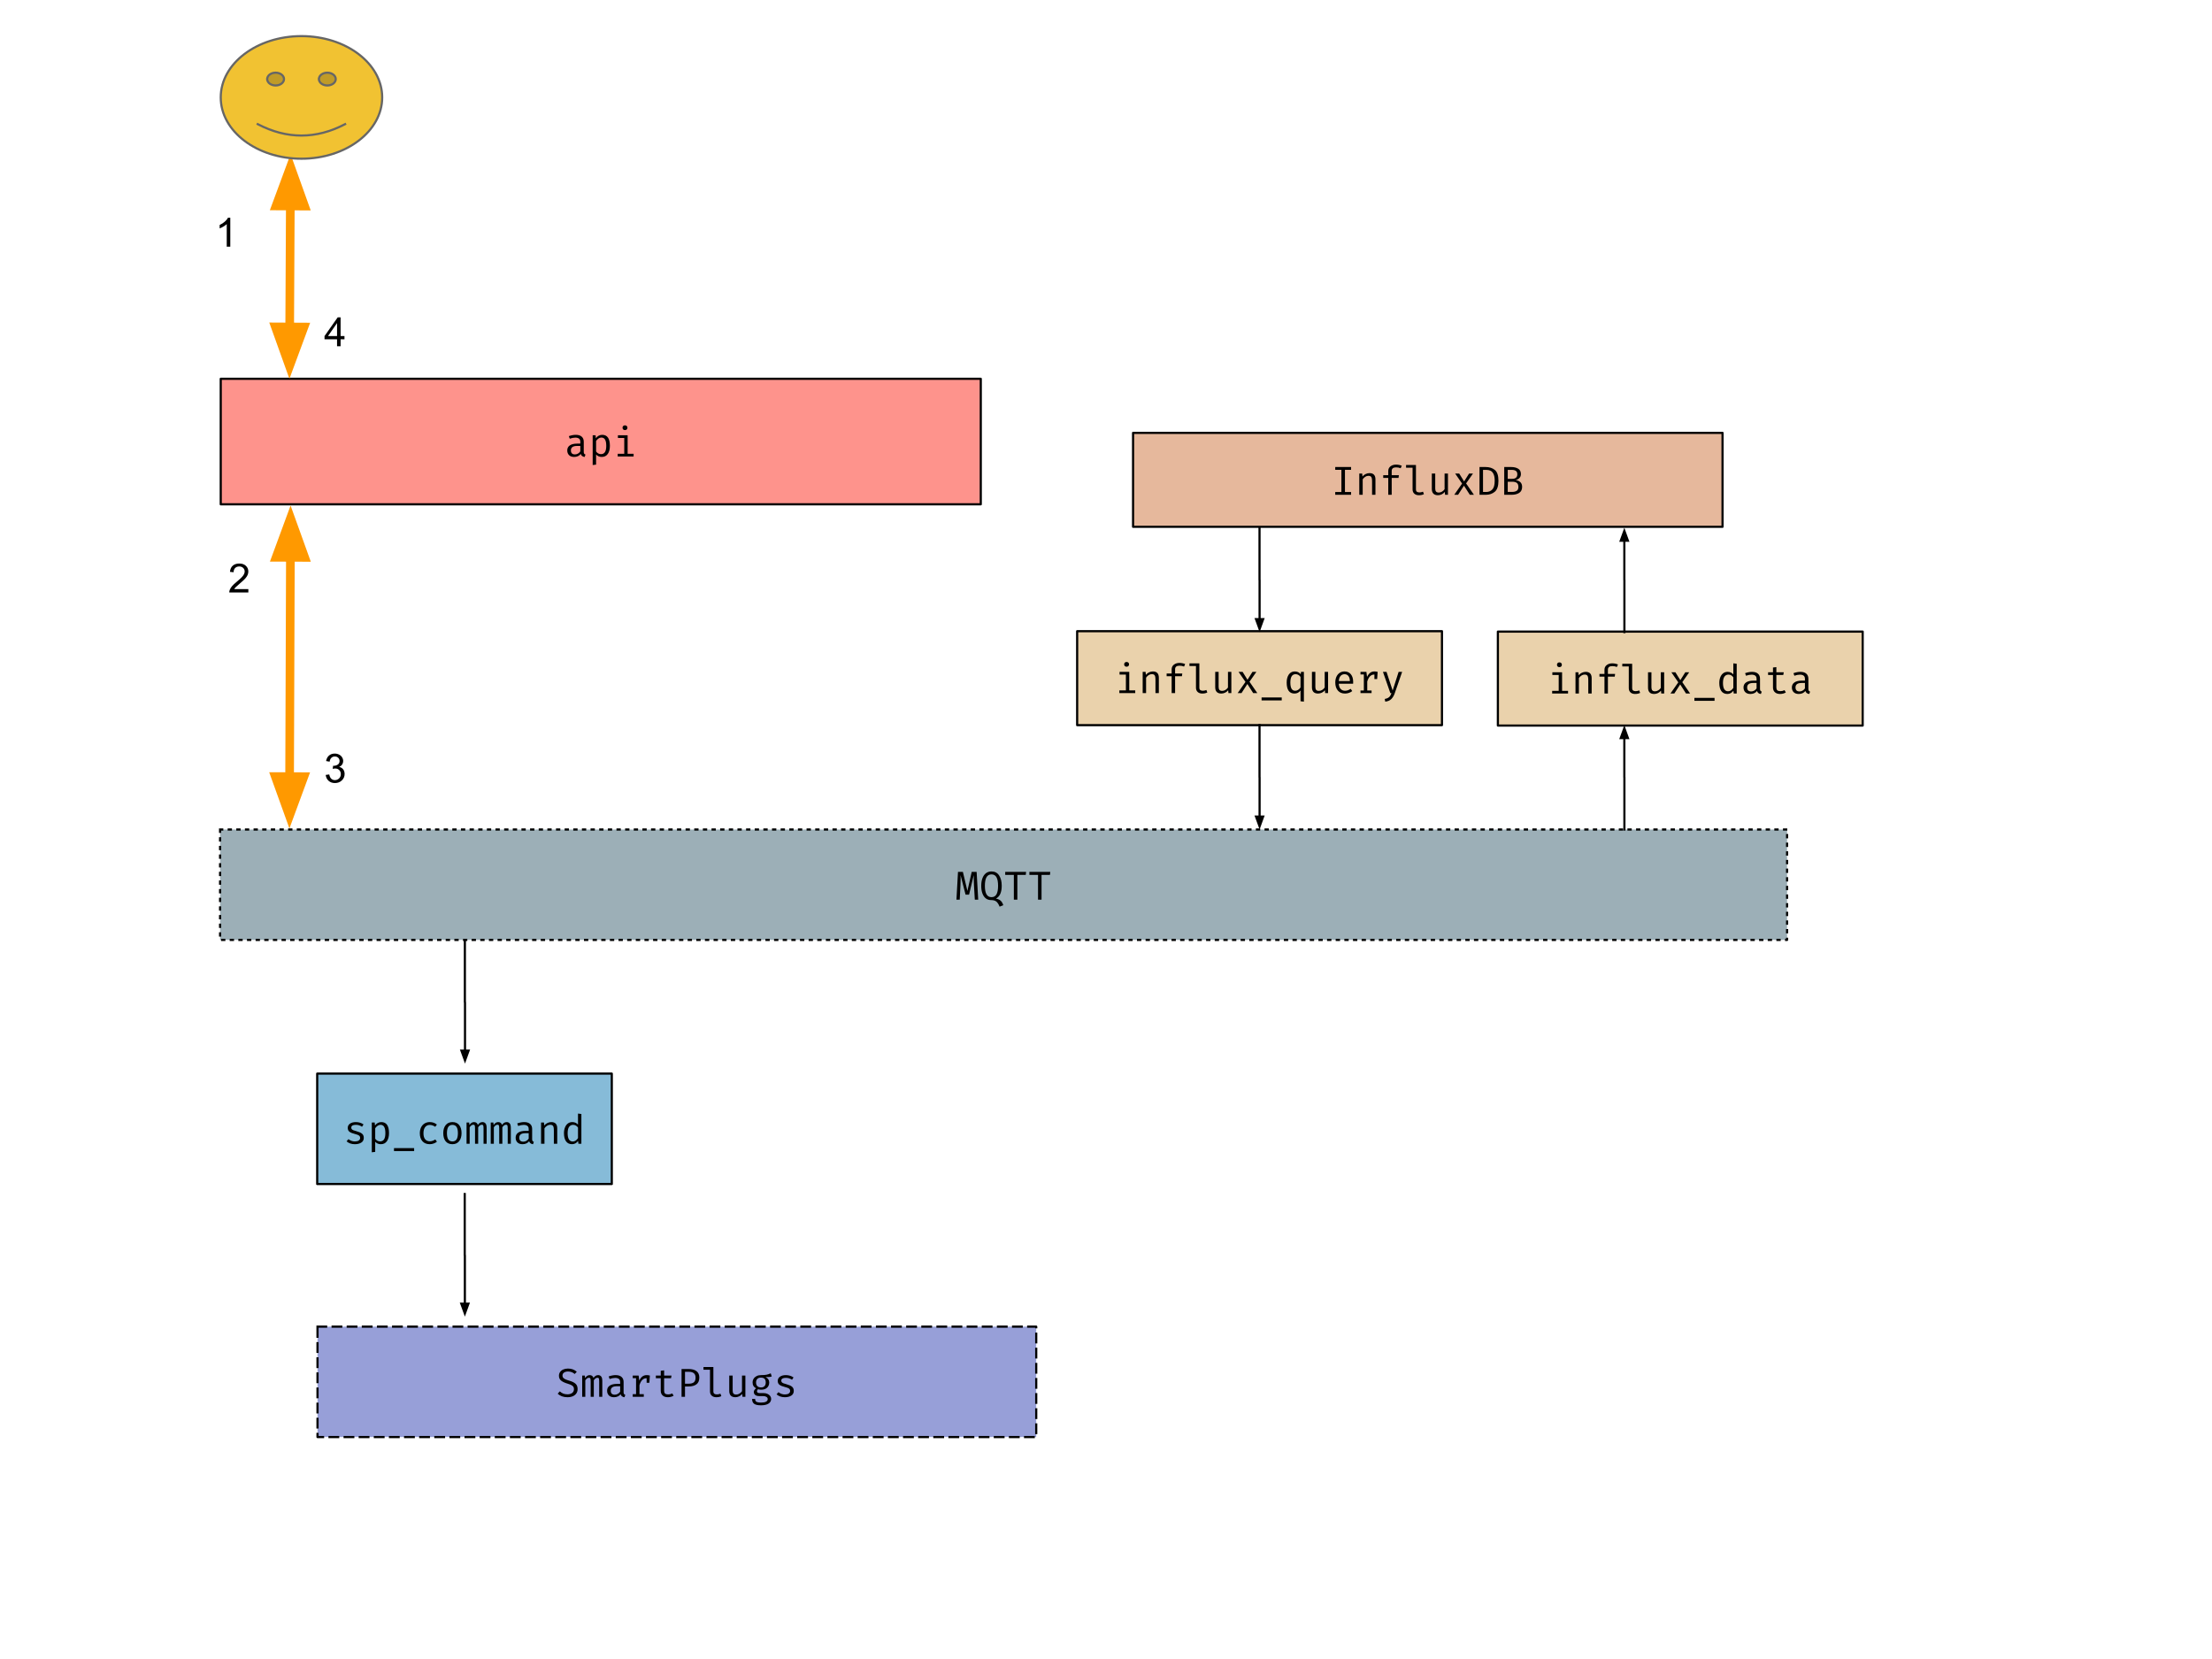 <svg version="1.1" viewBox="0.0 0.0 1024.0 768.0" fill="none" stroke="none" stroke-linecap="square" stroke-miterlimit="10" xmlns:xlink="http://www.w3.org/1999/xlink" xmlns="http://www.w3.org/2000/svg"><clipPath id="p.0"><path d="m0 0l1024.0 0l0 768.0l-1024.0 0l0 -768.0z" clip-rule="nonzero"/></clipPath><g clip-path="url(#p.0)"><path fill="#000000" fill-opacity="0.0" d="m0 0l1024.0 0l0 768.0l-1024.0 0z" fill-rule="evenodd"/><path fill="#fe938c" d="m102.187 175.351l351.843 0l0 58.11l-351.843 0z" fill-rule="evenodd"/><path stroke="#000000" stroke-width="1.0" stroke-linejoin="round" stroke-linecap="butt" d="m102.187 175.351l351.843 0l0 58.11l-351.843 0z" fill-rule="evenodd"/><path fill="#000000" d="m270.239 209.186q0 0.578 0.188 0.844q0.188 0.266 0.609 0.406l-0.391 1.109q-1.438 -0.188 -1.797 -1.391q-0.516 0.672 -1.312 1.031q-0.797 0.344 -1.766 0.344q-1.469 0 -2.328 -0.812q-0.844 -0.828 -0.844 -2.203q0 -1.516 1.188 -2.328q1.188 -0.828 3.406 -0.828l1.453 0l0 -0.797q0 -1.047 -0.594 -1.5q-0.594 -0.469 -1.734 -0.469q-1.125 0 -2.562 0.5l-0.422 -1.188q1.734 -0.609 3.234 -0.609q1.781 0 2.719 0.844q0.953 0.828 0.953 2.328l0 4.719zm-4.078 1.172q0.734 0 1.391 -0.375q0.672 -0.375 1.094 -1.031l0 -2.516l-1.422 0q-1.562 0 -2.25 0.531q-0.688 0.516 -0.688 1.531q0 1.859 1.875 1.859zm12.616 -9.062q3.562 0 3.562 5.109q0 2.328 -0.969 3.734q-0.969 1.391 -2.812 1.391q-1.609 0 -2.609 -1.125l0 4.688l-1.578 0.188l0 -13.781l1.344 0l0.141 1.375q0.531 -0.766 1.281 -1.172q0.766 -0.406 1.641 -0.406zm-0.375 1.266q-0.734 0 -1.359 0.453q-0.625 0.438 -1.094 1.109l0 4.875q0.391 0.578 0.969 0.906q0.594 0.328 1.281 0.328q1.234 0 1.844 -0.938q0.609 -0.953 0.609 -2.891q0 -1.938 -0.547 -2.891q-0.547 -0.953 -1.703 -0.953zm10.897 -5.656q0.531 0 0.844 0.312q0.312 0.297 0.312 0.781q0 0.5 -0.312 0.812q-0.312 0.297 -0.844 0.297q-0.5 0 -0.812 -0.297q-0.297 -0.312 -0.297 -0.812q0 -0.484 0.297 -0.781q0.312 -0.312 0.812 -0.312zm1.25 13.172l2.766 0l0 1.25l-7.359 0l0 -1.25l3.031 0l0 -7.328l-2.938 0l0 -1.25l4.5 0l0 8.578z" fill-rule="nonzero"/><path fill="#e6b89c" d="m524.531 200.383l272.882 0l0 43.496l-272.882 0z" fill-rule="evenodd"/><path stroke="#000000" stroke-width="1.0" stroke-linejoin="round" stroke-linecap="butt" d="m524.531 200.383l272.882 0l0 43.496l-272.882 0z" fill-rule="evenodd"/><path fill="#000000" d="m625.463 217.504l-2.844 0l0 10.266l2.844 0l0 1.281l-7.344 0l0 -1.281l2.859 0l0 -10.266l-2.859 0l0 -1.312l7.344 0l0 1.312zm3.788 1.719l1.344 0l0.141 1.375q0.578 -0.75 1.453 -1.156q0.891 -0.422 1.781 -0.422q2.766 0 2.766 2.906l0 7.125l-1.562 0l0 -5.969q0 -1.109 -0.125 -1.688q-0.125 -0.578 -0.484 -0.844q-0.344 -0.281 -1.078 -0.281q-0.797 0 -1.516 0.484q-0.703 0.484 -1.141 1.156l0 7.141l-1.578 0l0 -9.828zm17.006 -4.141q1.391 0 2.656 0.516l-0.5 1.172q-0.922 -0.406 -2.109 -0.406q-2.047 0 -2.047 1.625l0 2.0l3.328 0l-0.172 1.25l-3.156 0l0 7.812l-1.594 0l0 -7.812l-2.328 0l0 -1.25l2.328 0l0 -1.969q0 -1.312 1.016 -2.125q1.031 -0.812 2.578 -0.812zm9.225 11.547q0 1.328 1.625 1.328q0.766 0 1.641 -0.344l0.422 1.141q-0.938 0.5 -2.344 0.5q-1.312 0 -2.109 -0.719q-0.797 -0.734 -0.797 -1.984l0 -10.031l-3.016 0l0 -1.25l4.578 0l0 11.359zm8.928 -0.438q0 0.953 0.391 1.391q0.406 0.438 1.266 0.438q0.781 0 1.5 -0.438q0.734 -0.453 1.172 -1.125l0 -7.234l1.562 0l0 9.828l-1.344 0l-0.125 -1.328q-0.578 0.734 -1.438 1.141q-0.844 0.391 -1.719 0.391q-1.406 0 -2.125 -0.734q-0.719 -0.75 -0.719 -2.156l0 -7.141l1.578 0l0 6.969zm8.803 2.859l3.625 -5.188l-3.203 -4.641l1.875 0l2.266 3.656l2.297 -3.656l1.812 0l-3.188 4.562l3.625 5.266l-1.906 0l-2.703 -4.219l-2.719 4.219l-1.781 0zm20.459 -6.5q0 3.672 -1.688 5.094q-1.672 1.406 -4.125 1.406l-2.953 0l0 -12.859l2.75 0q2.703 0 4.359 1.375q1.656 1.359 1.656 4.984zm-1.734 0q0 -2.078 -0.578 -3.188q-0.562 -1.109 -1.406 -1.469q-0.828 -0.375 -1.906 -0.375l-1.516 0l0 10.219l1.531 0q1.656 0 2.766 -1.141q1.109 -1.141 1.109 -4.047zm12.694 2.844q0 1.938 -1.391 2.797q-1.391 0.859 -3.422 0.859l-3.469 0l0 -12.859l3.172 0q1.953 0 3.25 0.766q1.297 0.75 1.297 2.484q0 1.156 -0.688 1.859q-0.688 0.703 -1.719 0.938q2.969 0.5 2.969 3.156zm-2.219 -5.859q0 -1.062 -0.656 -1.531q-0.656 -0.484 -1.875 -0.484l-1.906 0l0 4.141l2.062 0q2.375 0 2.375 -2.125zm0.5 5.922q0 -1.375 -0.734 -1.906q-0.734 -0.547 -2.031 -0.547l-2.172 0l0 4.703l2.125 0q1.172 0 1.984 -0.484q0.828 -0.484 0.828 -1.766z" fill-rule="nonzero"/><path fill="#86bbd8" d="m146.841 497.0l136.378 0l0 51.118l-136.378 0z" fill-rule="evenodd"/><path stroke="#000000" stroke-width="1.0" stroke-linejoin="round" stroke-linecap="butt" d="m146.841 497.0l136.378 0l0 51.118l-136.378 0z" fill-rule="evenodd"/><path fill="#000000" d="m164.28 528.401q1.125 0 1.781 -0.422q0.656 -0.438 0.656 -1.156q0 -0.484 -0.172 -0.781q-0.172 -0.312 -0.672 -0.562q-0.5 -0.25 -1.531 -0.516q-1.719 -0.422 -2.547 -1.031q-0.812 -0.609 -0.812 -1.797q0 -1.234 1.016 -1.953q1.031 -0.734 2.719 -0.734q2.047 0 3.578 1.078l-0.703 1.078q-0.625 -0.422 -1.297 -0.656q-0.672 -0.234 -1.547 -0.234q-2.125 0 -2.125 1.281q0 0.453 0.234 0.734q0.234 0.281 0.766 0.5q0.531 0.203 1.594 0.5q1.609 0.438 2.391 1.094q0.797 0.656 0.797 1.938q0 1.469 -1.203 2.203q-1.188 0.719 -2.922 0.719q-2.312 0 -3.844 -1.328l0.875 -1.016q0.609 0.484 1.375 0.781q0.766 0.281 1.594 0.281zm12.241 -8.953q3.562 0 3.562 5.109q0 2.328 -0.969 3.734q-0.969 1.391 -2.812 1.391q-1.609 0 -2.609 -1.125l0 4.688l-1.578 0.188l0 -13.781l1.344 0l0.141 1.375q0.531 -0.766 1.281 -1.172q0.766 -0.406 1.641 -0.406zm-0.375 1.266q-0.734 0 -1.359 0.453q-0.625 0.438 -1.094 1.109l0 4.875q0.391 0.578 0.969 0.906q0.594 0.328 1.281 0.328q1.234 0 1.844 -0.938q0.609 -0.953 0.609 -2.891q0 -1.938 -0.547 -2.891q-0.547 -0.953 -1.703 -0.953zm6.241 10.781l9.328 0l0 1.375l-9.328 0l0 -1.375zm16.584 -3.156q1.281 0 2.547 -0.859l0.75 1.031q-0.609 0.547 -1.531 0.859q-0.906 0.312 -1.766 0.312q-2.188 0 -3.406 -1.359q-1.219 -1.375 -1.219 -3.719q0 -1.469 0.547 -2.641q0.547 -1.172 1.594 -1.844q1.047 -0.672 2.484 -0.672q1.906 0 3.281 1.156l-0.766 1.016q-1.281 -0.859 -2.531 -0.859q-1.328 0 -2.125 0.984q-0.797 0.984 -0.797 2.859q0 1.891 0.797 2.812q0.797 0.922 2.141 0.922zm10.475 -8.891q2.047 0 3.125 1.375q1.094 1.359 1.094 3.734q0 2.312 -1.109 3.719q-1.109 1.406 -3.125 1.406q-2.031 0 -3.141 -1.359q-1.094 -1.375 -1.094 -3.75q0 -2.328 1.109 -3.719q1.109 -1.406 3.141 -1.406zm0 1.281q-1.281 0 -1.922 0.953q-0.625 0.953 -0.625 2.891q0 1.938 0.625 2.891q0.625 0.938 1.906 0.938q1.297 0 1.922 -0.938q0.625 -0.953 0.625 -2.906q0 -1.938 -0.625 -2.875q-0.625 -0.953 -1.906 -0.953zm13.928 -1.281q0.828 0 1.359 0.594q0.547 0.578 0.547 2.125l0 7.312l-1.438 0l0 -7.047q0 -1.031 -0.141 -1.391q-0.125 -0.375 -0.625 -0.375q-0.953 0 -1.719 1.188l0 7.625l-1.453 0l0 -7.047q0 -1.031 -0.141 -1.391q-0.125 -0.375 -0.625 -0.375q-0.953 0 -1.719 1.188l0 7.625l-1.438 0l0 -9.828l1.219 0l0.109 1.156q0.438 -0.656 0.938 -1.0q0.5 -0.359 1.188 -0.359q1.375 0 1.766 1.297q0.453 -0.625 0.953 -0.953q0.5 -0.344 1.219 -0.344zm11.194 0q0.828 0 1.359 0.594q0.547 0.578 0.547 2.125l0 7.312l-1.438 0l0 -7.047q0 -1.031 -0.141 -1.391q-0.125 -0.375 -0.625 -0.375q-0.953 0 -1.719 1.188l0 7.625l-1.453 0l0 -7.047q0 -1.031 -0.141 -1.391q-0.125 -0.375 -0.625 -0.375q-0.953 0 -1.719 1.188l0 7.625l-1.438 0l0 -9.828l1.219 0l0.109 1.156q0.438 -0.656 0.938 -1.0q0.5 -0.359 1.188 -0.359q1.375 0 1.766 1.297q0.453 -0.625 0.953 -0.953q0.5 -0.344 1.219 -0.344zm11.772 7.891q0 0.578 0.188 0.844q0.188 0.266 0.609 0.406l-0.391 1.109q-1.438 -0.188 -1.797 -1.391q-0.516 0.672 -1.312 1.031q-0.797 0.344 -1.766 0.344q-1.469 0 -2.328 -0.812q-0.844 -0.828 -0.844 -2.203q0 -1.516 1.188 -2.328q1.188 -0.828 3.406 -0.828l1.453 0l0 -0.797q0 -1.047 -0.594 -1.5q-0.594 -0.469 -1.734 -0.469q-1.125 0 -2.562 0.5l-0.422 -1.188q1.734 -0.609 3.234 -0.609q1.781 0 2.719 0.844q0.953 0.828 0.953 2.328l0 4.719zm-4.078 1.172q0.734 0 1.391 -0.375q0.672 -0.375 1.094 -1.031l0 -2.516l-1.422 0q-1.562 0 -2.25 0.531q-0.688 0.516 -0.688 1.531q0 1.859 1.875 1.859zm8.209 -8.859l1.344 0l0.141 1.375q0.578 -0.75 1.453 -1.156q0.891 -0.422 1.781 -0.422q2.766 0 2.766 2.906l0 7.125l-1.562 0l0 -5.969q0 -1.109 -0.125 -1.688q-0.125 -0.578 -0.484 -0.844q-0.344 -0.281 -1.078 -0.281q-0.797 0 -1.516 0.484q-0.703 0.484 -1.141 1.156l0 7.141l-1.578 0l0 -9.828zm18.663 -3.953l0 13.781l-1.375 0l-0.156 -1.281q-0.547 0.734 -1.25 1.109q-0.703 0.375 -1.531 0.375q-1.859 0 -2.812 -1.359q-0.938 -1.359 -0.938 -3.75q0 -1.469 0.469 -2.641q0.469 -1.172 1.328 -1.828q0.875 -0.656 2.047 -0.656q1.625 0 2.656 1.172l0 -5.109l1.562 0.188zm-3.812 5.016q-1.219 0 -1.891 0.969q-0.656 0.969 -0.656 2.891q0 1.906 0.594 2.891q0.609 0.969 1.766 0.969q1.406 0 2.438 -1.562l0 -4.891q-0.422 -0.609 -1.0 -0.938q-0.578 -0.328 -1.25 -0.328z" fill-rule="nonzero"/><path fill="#979fd8" d="m146.98 614.134l332.724 0l0 51.118l-332.724 0z" fill-rule="evenodd"/><path stroke="#000000" stroke-width="1.0" stroke-linejoin="round" stroke-linecap="butt" stroke-dasharray="4.0,3.0" d="m146.98 614.134l332.724 0l0 51.118l-332.724 0z" fill-rule="evenodd"/><path fill="#000000" d="m267.389 643.05q0 1.125 -0.562 1.969q-0.547 0.844 -1.625 1.328q-1.062 0.469 -2.516 0.469q-1.391 0 -2.547 -0.422q-1.141 -0.422 -1.969 -1.203l0.969 -1.094q0.719 0.672 1.578 1.031q0.875 0.344 1.984 0.344q1.281 0 2.141 -0.609q0.859 -0.625 0.859 -1.781q0 -0.641 -0.25 -1.062q-0.25 -0.438 -0.859 -0.766q-0.594 -0.344 -1.703 -0.672q-2.078 -0.609 -3.109 -1.438q-1.031 -0.828 -1.031 -2.266q0 -0.953 0.516 -1.719q0.531 -0.766 1.484 -1.188q0.953 -0.422 2.172 -0.422q1.266 0 2.266 0.375q1.0 0.375 1.828 1.109l-0.969 1.031q-1.328 -1.156 -3.078 -1.156q-1.109 0 -1.844 0.484q-0.734 0.484 -0.734 1.422q0 0.562 0.297 0.953q0.312 0.391 1.0 0.734q0.688 0.328 1.938 0.688q1.812 0.516 2.781 1.359q0.984 0.844 0.984 2.5zm9.522 -6.469q0.828 0 1.359 0.594q0.547 0.578 0.547 2.125l0 7.312l-1.438 0l0 -7.047q0 -1.031 -0.141 -1.391q-0.125 -0.375 -0.625 -0.375q-0.953 0 -1.719 1.188l0 7.625l-1.453 0l0 -7.047q0 -1.031 -0.141 -1.391q-0.125 -0.375 -0.625 -0.375q-0.953 0 -1.719 1.188l0 7.625l-1.438 0l0 -9.828l1.219 0l0.109 1.156q0.438 -0.656 0.938 -1.0q0.5 -0.359 1.188 -0.359q1.375 0 1.766 1.297q0.453 -0.625 0.953 -0.953q0.5 -0.344 1.219 -0.344zm11.772 7.891q0 0.578 0.188 0.844q0.188 0.266 0.609 0.406l-0.391 1.109q-1.438 -0.188 -1.797 -1.391q-0.516 0.672 -1.312 1.031q-0.797 0.344 -1.766 0.344q-1.469 0 -2.328 -0.812q-0.844 -0.828 -0.844 -2.203q0 -1.516 1.188 -2.328q1.188 -0.828 3.406 -0.828l1.453 0l0 -0.797q0 -1.047 -0.594 -1.5q-0.594 -0.469 -1.734 -0.469q-1.125 0 -2.562 0.5l-0.422 -1.188q1.734 -0.609 3.234 -0.609q1.781 0 2.719 0.844q0.953 0.828 0.953 2.328l0 4.719zm-4.078 1.172q0.734 0 1.391 -0.375q0.672 -0.375 1.094 -1.031l0 -2.516l-1.422 0q-1.562 0 -2.25 0.531q-0.688 0.516 -0.688 1.531q0 1.859 1.875 1.859zm14.85 -9.062q0.609 0 1.391 0.203l-0.234 3.328l-1.266 0l0 -2.094l-0.094 0q-2.266 0 -3.219 3.234l0 4.141l2.0 0l0 1.219l-5.125 0l0 -1.219l1.547 0l0 -7.406l-1.547 0l0 -1.203l2.734 0l0.297 2.328q0.594 -1.266 1.422 -1.891q0.828 -0.641 2.094 -0.641zm12.381 9.531q-0.516 0.328 -1.234 0.516q-0.703 0.188 -1.422 0.188q-1.547 0 -2.422 -0.812q-0.875 -0.812 -0.875 -2.141l0 -5.844l-2.266 0l0 -1.234l2.266 0l0 -2.219l1.562 -0.188l0 2.406l3.422 0l-0.219 1.234l-3.203 0l0 5.828q0 0.844 0.438 1.266q0.453 0.406 1.453 0.406q1.0 0 1.875 -0.469l0.625 1.062zm11.897 -8.406q0 2.156 -1.328 3.141q-1.312 0.984 -3.641 0.984l-1.656 0l0 4.781l-1.594 0l0 -12.859l3.25 0q2.375 0 3.672 1.0q1.297 0.984 1.297 2.953zm-1.734 0.031q0 -1.406 -0.812 -2.047q-0.812 -0.641 -2.203 -0.641l-1.875 0l0 5.5l1.812 0q1.453 0 2.266 -0.625q0.812 -0.641 0.812 -2.188zm8.241 6.453q0 1.328 1.625 1.328q0.766 0 1.641 -0.344l0.422 1.141q-0.938 0.5 -2.344 0.5q-1.312 0 -2.109 -0.719q-0.797 -0.734 -0.797 -1.984l0 -10.031l-3.016 0l0 -1.25l4.578 0l0 11.359zm8.928 -0.438q0 0.953 0.391 1.391q0.406 0.438 1.266 0.438q0.781 0 1.5 -0.438q0.734 -0.453 1.172 -1.125l0 -7.234l1.562 0l0 9.828l-1.344 0l-0.125 -1.328q-0.578 0.734 -1.438 1.141q-0.844 0.391 -1.719 0.391q-1.406 0 -2.125 -0.734q-0.719 -0.75 -0.719 -2.156l0 -7.141l1.578 0l0 6.969zm18.084 -6.531q-0.547 0.188 -1.203 0.234q-0.656 0.047 -1.656 0.047q1.703 0.781 1.703 2.484q0 1.5 -0.984 2.422q-0.984 0.922 -2.703 0.922q-0.875 0 -1.469 -0.203q-0.234 0.156 -0.375 0.422q-0.141 0.266 -0.141 0.531q0 0.828 1.312 0.828l1.766 0q0.984 0 1.766 0.359q0.797 0.344 1.25 0.953q0.469 0.609 0.469 1.359q0 1.438 -1.234 2.203q-1.219 0.781 -3.453 0.781q-2.281 0 -3.219 -0.719q-0.922 -0.703 -0.922 -2.25l1.422 0q0 0.625 0.219 0.984q0.234 0.359 0.828 0.531q0.594 0.188 1.672 0.188q1.578 0 2.328 -0.422q0.766 -0.406 0.766 -1.203q0 -0.672 -0.625 -1.031q-0.609 -0.359 -1.578 -0.359l-1.75 0q-1.219 0 -1.859 -0.531q-0.625 -0.547 -0.625 -1.344q0 -0.469 0.281 -0.922q0.281 -0.453 0.797 -0.797q-0.828 -0.422 -1.234 -1.078q-0.406 -0.672 -0.406 -1.625q0 -0.984 0.5 -1.75q0.5 -0.781 1.375 -1.219q0.891 -0.438 2.047 -0.438q1.688 0 2.562 -0.188q0.875 -0.188 1.922 -0.641l0.453 1.469zm-4.953 0.516q-1.141 0 -1.719 0.609q-0.578 0.594 -0.578 1.641q0 1.047 0.578 1.672q0.594 0.625 1.75 0.625q1.047 0 1.594 -0.609q0.562 -0.609 0.562 -1.703q0 -2.234 -2.188 -2.234zm11.038 7.797q1.125 0 1.781 -0.422q0.656 -0.438 0.656 -1.156q0 -0.484 -0.172 -0.781q-0.172 -0.312 -0.672 -0.562q-0.5 -0.25 -1.531 -0.516q-1.719 -0.422 -2.547 -1.031q-0.812 -0.609 -0.812 -1.797q0 -1.234 1.016 -1.953q1.031 -0.734 2.719 -0.734q2.047 0 3.578 1.078l-0.703 1.078q-0.625 -0.422 -1.297 -0.656q-0.672 -0.234 -1.547 -0.234q-2.125 0 -2.125 1.281q0 0.453 0.234 0.734q0.234 0.281 0.766 0.5q0.531 0.203 1.594 0.5q1.609 0.438 2.391 1.094q0.797 0.656 0.797 1.938q0 1.469 -1.203 2.203q-1.188 0.719 -2.922 0.719q-2.312 0 -3.844 -1.328l0.875 -1.016q0.609 0.484 1.375 0.781q0.766 0.281 1.594 0.281z" fill-rule="nonzero"/><path fill="#9cafb7" d="m101.882 384.0l725.417 0l0 51.118l-725.417 0z" fill-rule="evenodd"/><path stroke="#000000" stroke-width="1.0" stroke-linejoin="round" stroke-linecap="butt" stroke-dasharray="1.0,3.0" d="m101.882 384.0l725.417 0l0 51.118l-725.417 0z" fill-rule="evenodd"/><path fill="#000000" d="m452.844 416.479l-1.578 0l-0.391 -6.719q-0.109 -1.766 -0.109 -4.641l-2.156 9.047l-1.625 0l-2.312 -9.047q0.031 0.672 0.031 1.781q0 1.719 -0.078 2.859l-0.328 6.719l-1.531 0l0.719 -12.859l2.266 0l2.094 8.812l1.984 -8.812l2.281 0l0.734 12.859zm10.881 -6.422q0 2.172 -0.625 3.656q-0.625 1.484 -2.031 2.266q1.375 0.281 2.141 0.969q0.781 0.688 1.25 2.094l-1.719 0.672q-0.625 -1.594 -1.484 -2.328q-0.859 -0.719 -2.453 -0.719q-1.453 0 -2.484 -0.812q-1.016 -0.812 -1.547 -2.297q-0.531 -1.484 -0.531 -3.484q0 -1.953 0.531 -3.453q0.547 -1.516 1.609 -2.359q1.078 -0.844 2.609 -0.844q2.281 0 3.5 1.812q1.234 1.797 1.234 4.828zm-1.688 0q0 -2.625 -0.734 -3.953q-0.719 -1.328 -2.312 -1.328q-1.578 0 -2.328 1.344q-0.734 1.328 -0.734 3.953q0 2.625 0.75 3.938q0.75 1.312 2.312 1.312q1.594 0 2.312 -1.312q0.734 -1.312 0.734 -3.953zm8.928 6.422l-1.625 0l0 -11.453l-4.0 0l0 -1.406l9.672 0l-0.156 1.406l-3.891 0l0 11.453zm11.194 0l-1.625 0l0 -11.453l-4.0 0l0 -1.406l9.672 0l-0.156 1.406l-3.891 0l0 11.453z" fill-rule="nonzero"/><path fill="#000000" fill-opacity="0.0" d="m215.201 435.613l0 28.375l0.063 0l0 28.381" fill-rule="evenodd"/><path stroke="#000000" stroke-width="1.0" stroke-linejoin="round" stroke-linecap="butt" d="m215.201 435.613l0 28.375l0.063 0l0 22.381" fill-rule="evenodd"/><path fill="#000000" stroke="#000000" stroke-width="1.0" stroke-linecap="butt" d="m213.612 486.369l1.652 4.538l1.652 -4.538z" fill-rule="evenodd"/><path fill="#000000" fill-opacity="0.0" d="m215.138 552.747l0 28.375l0.063 0l0 28.381" fill-rule="evenodd"/><path stroke="#000000" stroke-width="1.0" stroke-linejoin="round" stroke-linecap="butt" d="m215.138 552.747l0 28.375l0.063 0l0 22.381" fill-rule="evenodd"/><path fill="#000000" stroke="#000000" stroke-width="1.0" stroke-linecap="butt" d="m213.549 603.503l1.652 4.538l1.652 -4.538z" fill-rule="evenodd"/><path fill="#ead2ac" d="m498.646 292.192l168.882 0l0 43.496l-168.882 0z" fill-rule="evenodd"/><path stroke="#000000" stroke-width="1.0" stroke-linejoin="round" stroke-linecap="butt" d="m498.646 292.192l168.882 0l0 43.496l-168.882 0z" fill-rule="evenodd"/><path fill="#000000" d="m521.518 306.438q0.531 0 0.844 0.312q0.312 0.297 0.312 0.781q0 0.5 -0.312 0.812q-0.312 0.297 -0.844 0.297q-0.5 0 -0.812 -0.297q-0.297 -0.312 -0.297 -0.812q0 -0.484 0.297 -0.781q0.312 -0.312 0.812 -0.312zm1.25 13.172l2.766 0l0 1.25l-7.359 0l0 -1.25l3.031 0l0 -7.328l-2.938 0l0 -1.25l4.5 0l0 8.578zm6.209 -8.578l1.344 0l0.141 1.375q0.578 -0.75 1.453 -1.156q0.891 -0.422 1.781 -0.422q2.766 0 2.766 2.906l0 7.125l-1.562 0l0 -5.969q0 -1.109 -0.125 -1.688q-0.125 -0.578 -0.484 -0.844q-0.344 -0.281 -1.078 -0.281q-0.797 0 -1.516 0.484q-0.703 0.484 -1.141 1.156l0 7.141l-1.578 0l0 -9.828zm17.006 -4.141q1.391 0 2.656 0.516l-0.5 1.172q-0.922 -0.406 -2.109 -0.406q-2.047 0 -2.047 1.625l0 2.0l3.328 0l-0.172 1.25l-3.156 0l0 7.812l-1.594 0l0 -7.812l-2.328 0l0 -1.25l2.328 0l0 -1.969q0 -1.312 1.016 -2.125q1.031 -0.812 2.578 -0.812zm9.225 11.547q0 1.328 1.625 1.328q0.766 0 1.641 -0.344l0.422 1.141q-0.938 0.5 -2.344 0.5q-1.312 0 -2.109 -0.719q-0.797 -0.734 -0.797 -1.984l0 -10.031l-3.016 0l0 -1.25l4.578 0l0 11.359zm8.928 -0.438q0 0.953 0.391 1.391q0.406 0.438 1.266 0.438q0.781 0 1.5 -0.438q0.734 -0.453 1.172 -1.125l0 -7.234l1.562 0l0 9.828l-1.344 0l-0.125 -1.328q-0.578 0.734 -1.438 1.141q-0.844 0.391 -1.719 0.391q-1.406 0 -2.125 -0.734q-0.719 -0.75 -0.719 -2.156l0 -7.141l1.578 0l0 6.969zm8.803 2.859l3.625 -5.188l-3.203 -4.641l1.875 0l2.266 3.656l2.297 -3.656l1.812 0l-3.188 4.562l3.625 5.266l-1.906 0l-2.703 -4.219l-2.719 4.219l-1.781 0zm11.084 2.016l9.328 0l0 1.375l-9.328 0l0 -1.375zm15.366 -12.047q1.719 0 2.75 1.281l0.125 -1.078l1.344 0l0 13.781l-1.562 -0.188l0 -5.0q-1.047 1.438 -2.781 1.438q-3.625 0 -3.625 -5.109q0 -2.281 0.984 -3.703q1.0 -1.422 2.766 -1.422zm0.391 1.266q-2.438 0 -2.438 3.859q0 1.922 0.547 2.875q0.562 0.938 1.703 0.938q0.766 0 1.375 -0.422q0.625 -0.422 1.078 -1.094l0 -4.891q-0.391 -0.594 -0.984 -0.922q-0.594 -0.344 -1.281 -0.344zm9.131 5.906q0 0.953 0.391 1.391q0.406 0.438 1.266 0.438q0.781 0 1.5 -0.438q0.734 -0.453 1.172 -1.125l0 -7.234l1.562 0l0 9.828l-1.344 0l-0.125 -1.328q-0.578 0.734 -1.438 1.141q-0.844 0.391 -1.719 0.391q-1.406 0 -2.125 -0.734q-0.719 -0.75 -0.719 -2.156l0 -7.141l1.578 0l0 6.969zm10.866 -1.5q0.062 1.609 0.844 2.438q0.797 0.828 2.016 0.828q0.734 0 1.328 -0.219q0.609 -0.219 1.297 -0.672l0.734 1.047q-0.688 0.547 -1.578 0.844q-0.891 0.297 -1.781 0.297q-2.125 0 -3.312 -1.391q-1.188 -1.391 -1.188 -3.719q0 -1.469 0.516 -2.641q0.531 -1.172 1.5 -1.828q0.969 -0.656 2.266 -0.656q1.859 0 2.922 1.297q1.078 1.297 1.078 3.531q0 0.422 -0.031 0.844l-6.609 0zm2.656 -4.391q-1.141 0 -1.859 0.812q-0.703 0.812 -0.797 2.375l5.125 0q-0.031 -1.547 -0.688 -2.359q-0.641 -0.828 -1.781 -0.828zm13.928 -1.281q0.609 0 1.391 0.203l-0.234 3.328l-1.266 0l0 -2.094l-0.094 0q-2.266 0 -3.219 3.234l0 4.141l2.0 0l0 1.219l-5.125 0l0 -1.219l1.547 0l0 -7.406l-1.547 0l0 -1.203l2.734 0l0.297 2.328q0.594 -1.266 1.422 -1.891q0.828 -0.641 2.094 -0.641zm9.303 10.094q-0.578 1.688 -1.594 2.688q-1.0 1.016 -2.812 1.203l-0.219 -1.25q0.984 -0.172 1.562 -0.516q0.594 -0.344 0.922 -0.859q0.344 -0.5 0.625 -1.328l-0.516 0l-3.422 -9.828l1.656 0l2.828 8.641l2.766 -8.641l1.625 0l-3.422 9.891z" fill-rule="nonzero"/><path fill="#000000" fill-opacity="0.0" d="m583.07 335.69l0 24.155l0.031 0l0 24.16" fill-rule="evenodd"/><path stroke="#000000" stroke-width="1.0" stroke-linejoin="round" stroke-linecap="butt" d="m583.07 335.69l0 24.155l0.031 0l0 18.16" fill-rule="evenodd"/><path fill="#000000" stroke="#000000" stroke-width="1.0" stroke-linecap="butt" d="m581.45 378.005l1.652 4.538l1.652 -4.538z" fill-rule="evenodd"/><path fill="#000000" fill-opacity="0.0" d="m583.071 244.314l0 24.155l0.031 0l0 24.16" fill-rule="evenodd"/><path stroke="#000000" stroke-width="1.0" stroke-linejoin="round" stroke-linecap="butt" d="m583.071 244.314l0 24.155l0.031 0l0 18.16" fill-rule="evenodd"/><path fill="#000000" stroke="#000000" stroke-width="1.0" stroke-linecap="butt" d="m581.451 286.629l1.652 4.538l1.652 -4.538z" fill-rule="evenodd"/><path fill="#000000" fill-opacity="0.0" d="m134.517 234.008l-0.535 149.512" fill-rule="evenodd"/><path stroke="#ff9900" stroke-width="4.0" stroke-linejoin="round" stroke-linecap="butt" d="m134.431 258.008l-0.364 101.512" fill-rule="evenodd"/><path fill="#ff9900" stroke="#ff9900" stroke-width="4.0" stroke-linecap="butt" d="m141.038 258.032l-6.542 -18.176l-6.672 18.129z" fill-rule="evenodd"/><path fill="#ff9900" stroke="#ff9900" stroke-width="4.0" stroke-linecap="butt" d="m127.461 359.497l6.542 18.176l6.672 -18.129z" fill-rule="evenodd"/><path fill="#000000" fill-opacity="0.0" d="m140.998 335.341l23.622 0l0 32.945l-23.622 0z" fill-rule="evenodd"/><path fill="#000000" d="m150.779 358.73l1.641 -0.219q0.281 1.406 0.953 2.016q0.688 0.609 1.656 0.609q1.156 0 1.953 -0.797q0.797 -0.797 0.797 -1.984q0 -1.125 -0.734 -1.859q-0.734 -0.734 -1.875 -0.734q-0.469 0 -1.156 0.172l0.188 -1.438q0.156 0.016 0.266 0.016q1.047 0 1.875 -0.547q0.844 -0.547 0.844 -1.672q0 -0.906 -0.609 -1.5q-0.609 -0.594 -1.578 -0.594q-0.953 0 -1.594 0.609q-0.641 0.594 -0.812 1.797l-1.641 -0.297q0.297 -1.641 1.359 -2.547q1.062 -0.906 2.656 -0.906q1.094 0 2.0 0.469q0.922 0.469 1.406 1.281q0.5 0.812 0.5 1.719q0 0.859 -0.469 1.578q-0.469 0.703 -1.375 1.125q1.188 0.281 1.844 1.141q0.656 0.859 0.656 2.156q0 1.734 -1.281 2.953q-1.266 1.219 -3.219 1.219q-1.766 0 -2.922 -1.047q-1.156 -1.047 -1.328 -2.719z" fill-rule="nonzero"/><path fill="#000000" fill-opacity="0.0" d="m134.517 71.367l-0.535 104" fill-rule="evenodd"/><path stroke="#ff9900" stroke-width="4.0" stroke-linejoin="round" stroke-linecap="butt" d="m134.393 95.367l-0.288 56.001" fill-rule="evenodd"/><path fill="#ff9900" stroke="#ff9900" stroke-width="4.0" stroke-linecap="butt" d="m141 95.401l-6.513 -18.186l-6.7 18.118z" fill-rule="evenodd"/><path fill="#ff9900" stroke="#ff9900" stroke-width="4.0" stroke-linecap="butt" d="m127.498 151.334l6.513 18.186l6.7 -18.118z" fill-rule="evenodd"/><path fill="#000000" fill-opacity="0.0" d="m108.118 87.283l0.535 0l0 25.008l-0.535 0z" fill-rule="evenodd"/><path fill="#000000" d="m106.607 114.203l-1.641 0l0 -10.453q-0.594 0.562 -1.562 1.141q-0.953 0.562 -1.719 0.844l0 -1.594q1.375 -0.641 2.406 -1.562q1.031 -0.922 1.453 -1.781l1.062 0l0 13.406z" fill-rule="nonzero"/><path fill="#000000" fill-opacity="0.0" d="m140.998 133.362l23.622 0l0 22.929l-23.622 0z" fill-rule="evenodd"/><path fill="#000000" d="m156.029 160.282l0 -3.203l-5.797 0l0 -1.5l6.094 -8.656l1.344 0l0 8.656l1.797 0l0 1.5l-1.797 0l0 3.203l-1.641 0zm0 -4.703l0 -6.016l-4.188 6.016l4.188 0z" fill-rule="nonzero"/><path fill="#000000" fill-opacity="0.0" d="m96.577 247.362l23.622 0l0 43.402l-23.622 0z" fill-rule="evenodd"/><path fill="#000000" d="m114.968 272.704l0 1.578l-8.828 0q-0.016 -0.594 0.188 -1.141q0.344 -0.906 1.078 -1.781q0.75 -0.875 2.156 -2.016q2.172 -1.781 2.938 -2.828q0.766 -1.047 0.766 -1.969q0 -0.984 -0.703 -1.641q-0.688 -0.672 -1.812 -0.672q-1.188 0 -1.906 0.719q-0.703 0.703 -0.703 1.953l-1.688 -0.172q0.172 -1.891 1.297 -2.875q1.141 -0.984 3.031 -0.984q1.922 0 3.047 1.062q1.125 1.062 1.125 2.641q0 0.797 -0.328 1.578q-0.328 0.781 -1.094 1.641q-0.75 0.844 -2.531 2.344q-1.469 1.234 -1.891 1.688q-0.422 0.438 -0.688 0.875l6.547 0z" fill-rule="nonzero"/><path fill="#f1c232" d="m102.186 45.094l0 0c0 -15.673 16.731 -28.378 37.37 -28.378c20.639 0 37.37 12.705 37.37 28.378c0 15.673 -16.731 28.378 -37.37 28.378c-20.639 0 -37.37 -12.705 -37.37 -28.378z" fill-rule="evenodd"/><path fill="#c09b27" d="m123.691 36.607c0 -1.633 1.743 -2.956 3.893 -2.956c2.15 0 3.893 1.323 3.893 2.956c0 1.633 -1.743 2.956 -3.893 2.956c-2.15 0 -3.893 -1.323 -3.893 -2.956m23.945 0c0 -1.633 1.743 -2.956 3.893 -2.956c2.15 0 3.893 1.323 3.893 2.956c0 1.633 -1.743 2.956 -3.893 2.956c-2.15 0 -3.893 -1.323 -3.893 -2.956" fill-rule="evenodd"/><path fill="#000000" fill-opacity="0.0" d="m119.302 57.47q20.255 10.563 40.462 0" fill-rule="evenodd"/><path fill="#000000" fill-opacity="0.0" d="m102.186 45.094l0 0c0 -15.673 16.731 -28.378 37.37 -28.378c20.639 0 37.37 12.705 37.37 28.378c0 15.673 -16.731 28.378 -37.37 28.378c-20.639 0 -37.37 -12.705 -37.37 -28.378z" fill-rule="evenodd"/><path stroke="#666666" stroke-width="1.0" stroke-linejoin="round" stroke-linecap="butt" d="m123.691 36.607c0 -1.633 1.743 -2.956 3.893 -2.956c2.15 0 3.893 1.323 3.893 2.956c0 1.633 -1.743 2.956 -3.893 2.956c-2.15 0 -3.893 -1.323 -3.893 -2.956m23.945 0c0 -1.633 1.743 -2.956 3.893 -2.956c2.15 0 3.893 1.323 3.893 2.956c0 1.633 -1.743 2.956 -3.893 2.956c-2.15 0 -3.893 -1.323 -3.893 -2.956" fill-rule="evenodd"/><path stroke="#666666" stroke-width="1.0" stroke-linejoin="round" stroke-linecap="butt" d="m119.302 57.47q20.255 10.563 40.462 0" fill-rule="evenodd"/><path stroke="#666666" stroke-width="1.0" stroke-linejoin="round" stroke-linecap="butt" d="m102.186 45.094l0 0c0 -15.673 16.731 -28.378 37.37 -28.378c20.639 0 37.37 12.705 37.37 28.378c0 15.673 -16.731 28.378 -37.37 28.378c-20.639 0 -37.37 -12.705 -37.37 -28.378z" fill-rule="evenodd"/><path fill="#ead2ac" d="m693.412 292.386l168.882 0l0 43.496l-168.882 0z" fill-rule="evenodd"/><path stroke="#000000" stroke-width="1.0" stroke-linejoin="round" stroke-linecap="butt" d="m693.412 292.386l168.882 0l0 43.496l-168.882 0z" fill-rule="evenodd"/><path fill="#000000" d="m721.881 306.632q0.531 0 0.844 0.312q0.312 0.297 0.312 0.781q0 0.5 -0.312 0.812q-0.312 0.297 -0.844 0.297q-0.5 0 -0.812 -0.297q-0.297 -0.312 -0.297 -0.812q0 -0.484 0.297 -0.781q0.312 -0.312 0.812 -0.312zm1.25 13.172l2.766 0l0 1.25l-7.359 0l0 -1.25l3.031 0l0 -7.328l-2.938 0l0 -1.25l4.5 0l0 8.578zm6.209 -8.578l1.344 0l0.141 1.375q0.578 -0.75 1.453 -1.156q0.891 -0.422 1.781 -0.422q2.766 0 2.766 2.906l0 7.125l-1.562 0l0 -5.969q0 -1.109 -0.125 -1.688q-0.125 -0.578 -0.484 -0.844q-0.344 -0.281 -1.078 -0.281q-0.797 0 -1.516 0.484q-0.703 0.484 -1.141 1.156l0 7.141l-1.578 0l0 -9.828zm17.006 -4.141q1.391 0 2.656 0.516l-0.5 1.172q-0.922 -0.406 -2.109 -0.406q-2.047 0 -2.047 1.625l0 2.0l3.328 0l-0.172 1.25l-3.156 0l0 7.812l-1.594 0l0 -7.812l-2.328 0l0 -1.25l2.328 0l0 -1.969q0 -1.312 1.016 -2.125q1.031 -0.812 2.578 -0.812zm9.225 11.547q0 1.328 1.625 1.328q0.766 0 1.641 -0.344l0.422 1.141q-0.938 0.5 -2.344 0.5q-1.312 0 -2.109 -0.719q-0.797 -0.734 -0.797 -1.984l0 -10.031l-3.016 0l0 -1.25l4.578 0l0 11.359zm8.928 -0.438q0 0.953 0.391 1.391q0.406 0.438 1.266 0.438q0.781 0 1.5 -0.438q0.734 -0.453 1.172 -1.125l0 -7.234l1.562 0l0 9.828l-1.344 0l-0.125 -1.328q-0.578 0.734 -1.438 1.141q-0.844 0.391 -1.719 0.391q-1.406 0 -2.125 -0.734q-0.719 -0.75 -0.719 -2.156l0 -7.141l1.578 0l0 6.969zm8.803 2.859l3.625 -5.188l-3.203 -4.641l1.875 0l2.266 3.656l2.297 -3.656l1.812 0l-3.188 4.562l3.625 5.266l-1.906 0l-2.703 -4.219l-2.719 4.219l-1.781 0zm11.084 2.016l9.328 0l0 1.375l-9.328 0l0 -1.375zm19.584 -15.797l0 13.781l-1.375 0l-0.156 -1.281q-0.547 0.734 -1.25 1.109q-0.703 0.375 -1.531 0.375q-1.859 0 -2.812 -1.359q-0.938 -1.359 -0.938 -3.75q0 -1.469 0.469 -2.641q0.469 -1.172 1.328 -1.828q0.875 -0.656 2.047 -0.656q1.625 0 2.656 1.172l0 -5.109l1.562 0.188zm-3.812 5.016q-1.219 0 -1.891 0.969q-0.656 0.969 -0.656 2.891q0 1.906 0.594 2.891q0.609 0.969 1.766 0.969q1.406 0 2.438 -1.562l0 -4.891q-0.422 -0.609 -1.0 -0.938q-0.578 -0.328 -1.25 -0.328zm14.6 6.625q0 0.578 0.188 0.844q0.188 0.266 0.609 0.406l-0.391 1.109q-1.438 -0.188 -1.797 -1.391q-0.516 0.672 -1.312 1.031q-0.797 0.344 -1.766 0.344q-1.469 0 -2.328 -0.812q-0.844 -0.828 -0.844 -2.203q0 -1.516 1.188 -2.328q1.188 -0.828 3.406 -0.828l1.453 0l0 -0.797q0 -1.047 -0.594 -1.5q-0.594 -0.469 -1.734 -0.469q-1.125 0 -2.562 0.5l-0.422 -1.188q1.734 -0.609 3.234 -0.609q1.781 0 2.719 0.844q0.953 0.828 0.953 2.328l0 4.719zm-4.078 1.172q0.734 0 1.391 -0.375q0.672 -0.375 1.094 -1.031l0 -2.516l-1.422 0q-1.562 0 -2.25 0.531q-0.688 0.516 -0.688 1.531q0 1.859 1.875 1.859zm16.038 0.469q-0.516 0.328 -1.234 0.516q-0.703 0.188 -1.422 0.188q-1.547 0 -2.422 -0.812q-0.875 -0.812 -0.875 -2.141l0 -5.844l-2.266 0l0 -1.234l2.266 0l0 -2.219l1.562 -0.188l0 2.406l3.422 0l-0.219 1.234l-3.203 0l0 5.828q0 0.844 0.438 1.266q0.453 0.406 1.453 0.406q1.0 0 1.875 -0.469l0.625 1.062zm10.428 -1.641q0 0.578 0.188 0.844q0.188 0.266 0.609 0.406l-0.391 1.109q-1.438 -0.188 -1.797 -1.391q-0.516 0.672 -1.312 1.031q-0.797 0.344 -1.766 0.344q-1.469 0 -2.328 -0.812q-0.844 -0.828 -0.844 -2.203q0 -1.516 1.188 -2.328q1.188 -0.828 3.406 -0.828l1.453 0l0 -0.797q0 -1.047 -0.594 -1.5q-0.594 -0.469 -1.734 -0.469q-1.125 0 -2.562 0.5l-0.422 -1.188q1.734 -0.609 3.234 -0.609q1.781 0 2.719 0.844q0.953 0.828 0.953 2.328l0 4.719zm-4.078 1.172q0.734 0 1.391 -0.375q0.672 -0.375 1.094 -1.031l0 -2.516l-1.422 0q-1.562 0 -2.25 0.531q-0.688 0.516 -0.688 1.531q0 1.859 1.875 1.859z" fill-rule="nonzero"/><path fill="#000000" fill-opacity="0.0" d="m751.952 335.676l0 24.155l0.031 0l0 24.16" fill-rule="evenodd"/><path stroke="#000000" stroke-width="1.0" stroke-linejoin="round" stroke-linecap="butt" d="m751.952 341.676l0 18.155l0.031 0l0 24.16" fill-rule="evenodd"/><path fill="#000000" stroke="#000000" stroke-width="1.0" stroke-linecap="butt" d="m753.604 341.676l-1.652 -4.538l-1.652 4.538z" fill-rule="evenodd"/><path fill="#000000" fill-opacity="0.0" d="m751.953 244.301l0 24.155l0.031 0l0 24.16" fill-rule="evenodd"/><path stroke="#000000" stroke-width="1.0" stroke-linejoin="round" stroke-linecap="butt" d="m751.953 250.301l0 18.155l0.031 0l0 24.16" fill-rule="evenodd"/><path fill="#000000" stroke="#000000" stroke-width="1.0" stroke-linecap="butt" d="m753.605 250.301l-1.652 -4.538l-1.652 4.538z" fill-rule="evenodd"/></g></svg>